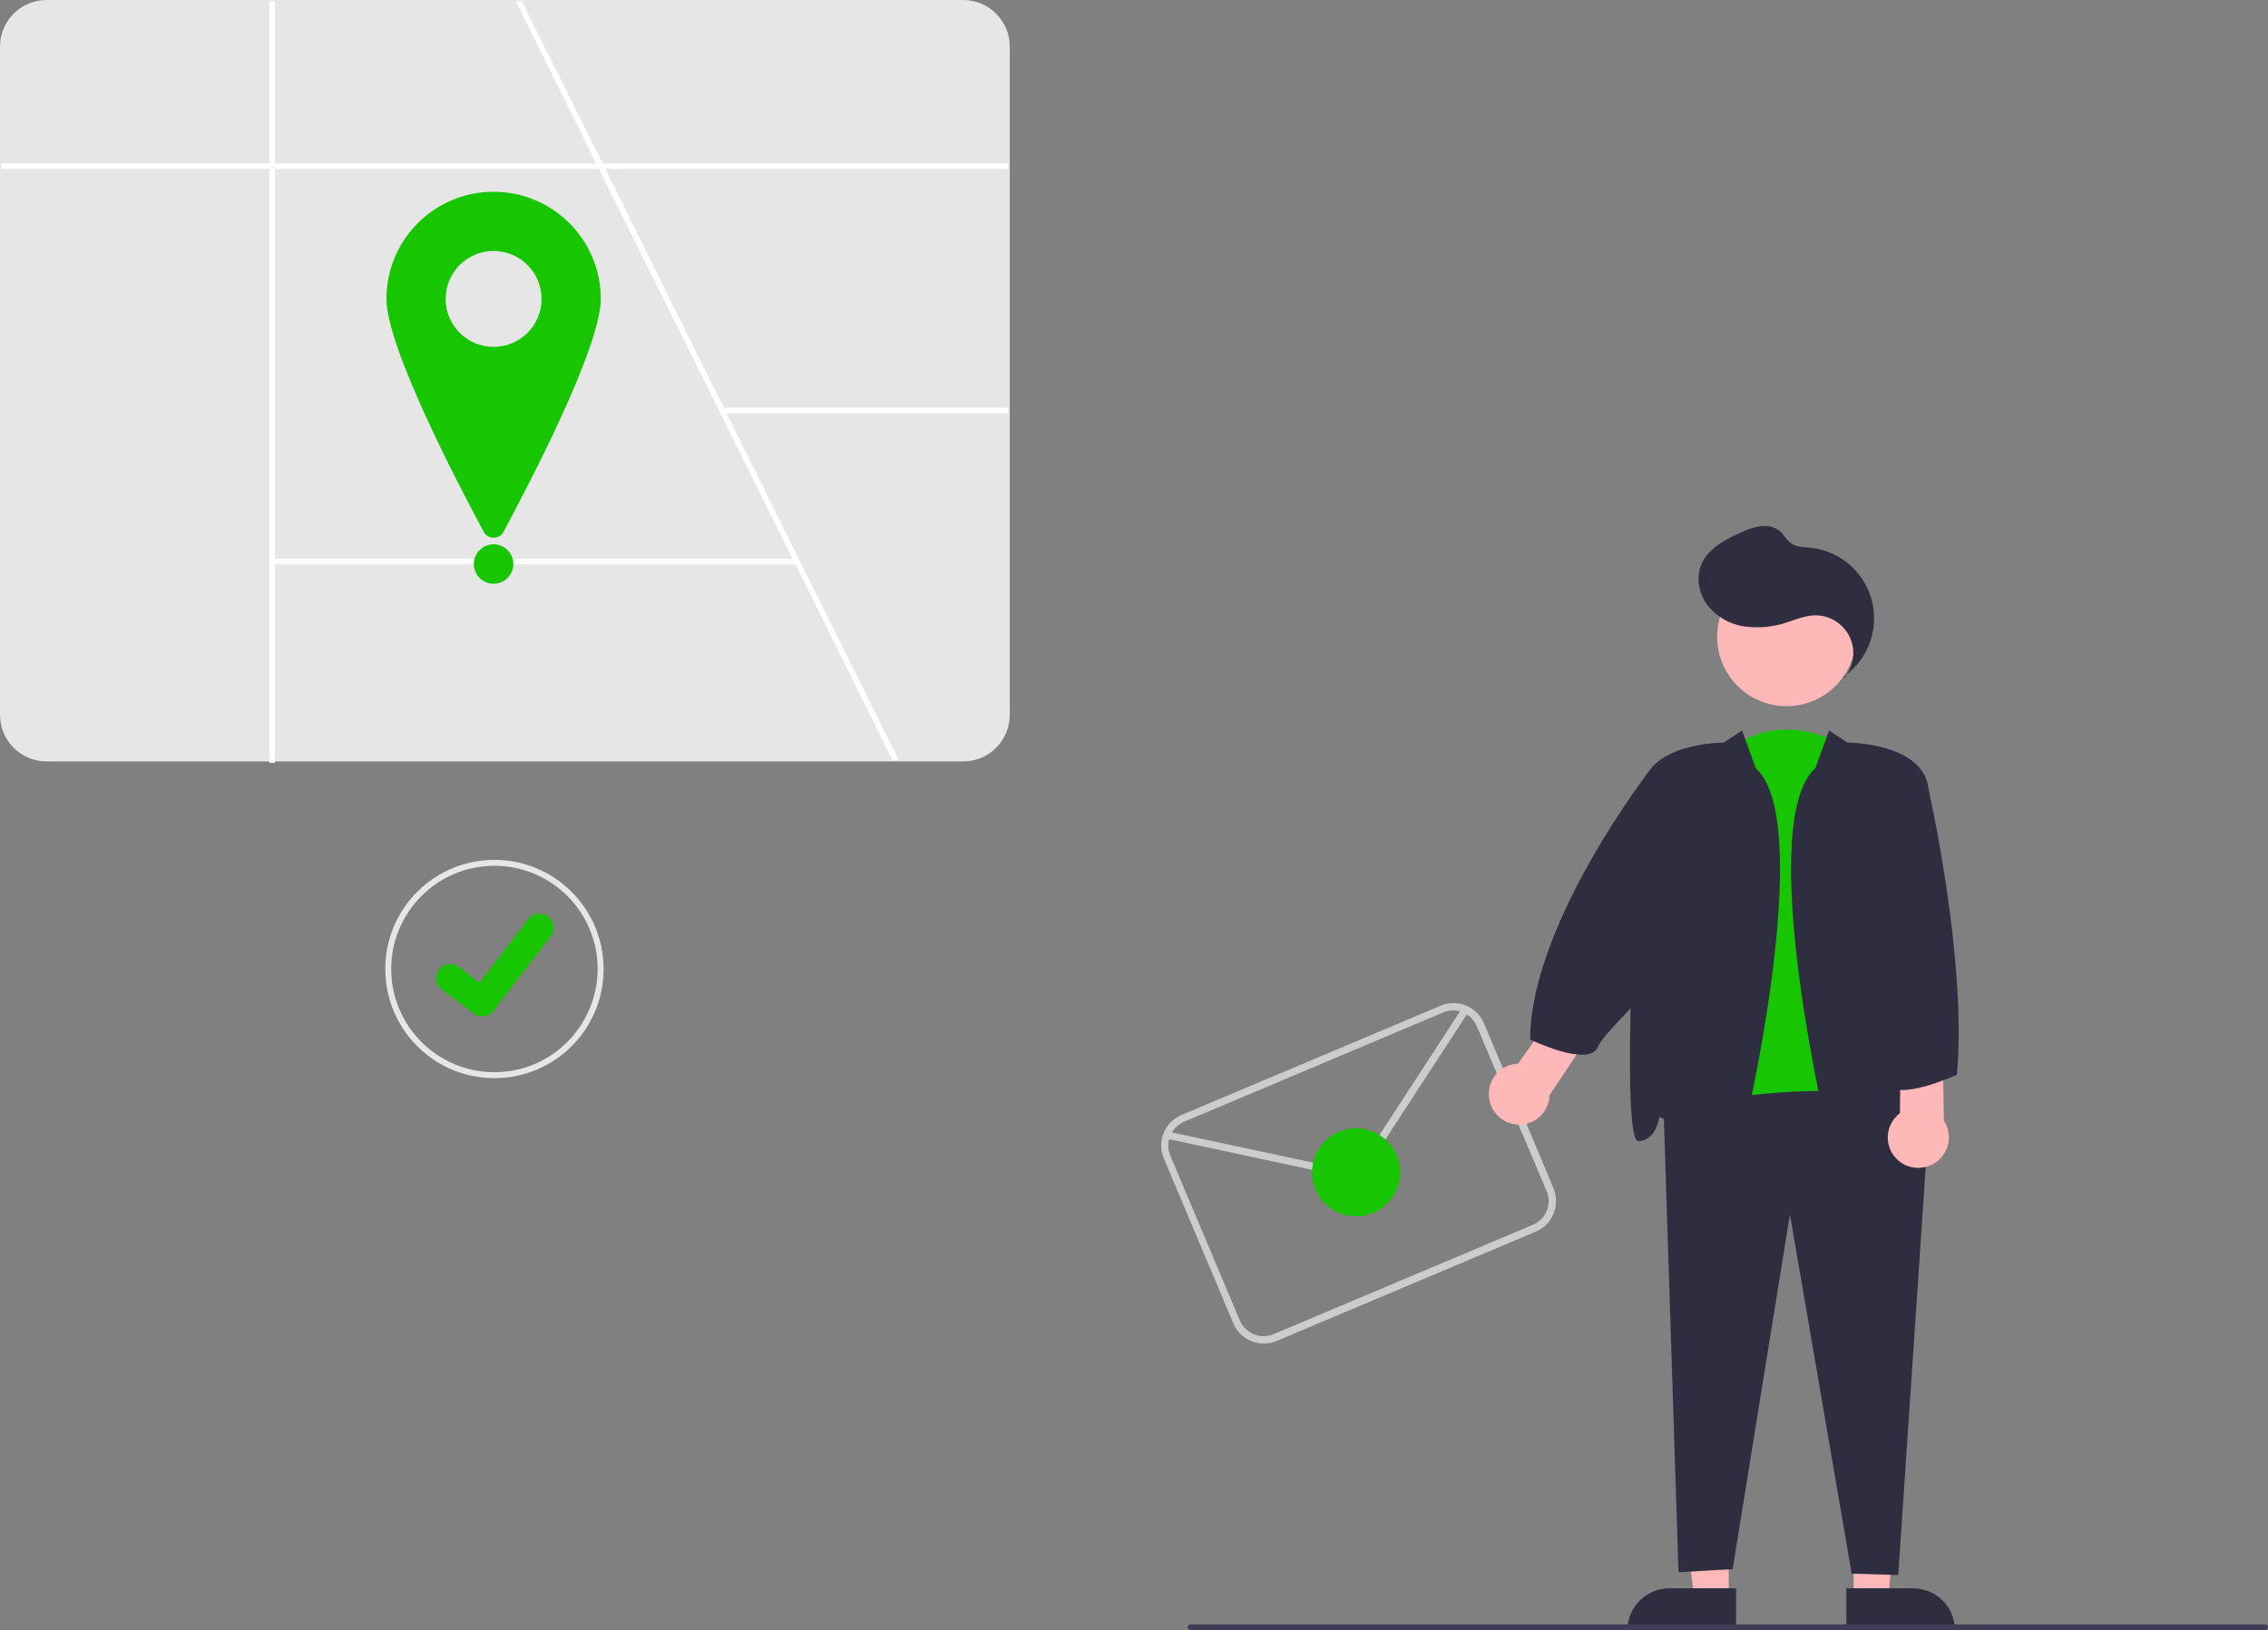 <?xml version="1.0" encoding="utf-8"?>
<!-- Generator: Adobe Illustrator 25.2.1, SVG Export Plug-In . SVG Version: 6.00 Build 0)  -->
<svg version="1.1" id="a0aa7367-9b86-4056-8781-911de8774112"
	 xmlns="http://www.w3.org/2000/svg" xmlns:xlink="http://www.w3.org/1999/xlink" x="0px" y="0px" viewBox="0 0 804.1 578.1"
	 style="enable-background:new 0 0 804.1 578.1;" xml:space="preserve">
<rect x="0" y="0" width="804.1" height="578.1" fill="#808080" stroke="none"/>
<style type="text/css">
	.st0{fill:#E6E6E6;}
	.st1{fill:#FFFFFF;}
	.st2{fill:#17C600;}
	.st3{fill:#CCCCCC;}
	.st4{fill:#FFB8B8;}
	.st5{fill:#2F2E41;}
	.st6{fill:#3F3D56;}
</style>
<path class="st0" d="M341.5,270h-325C7.4,270,0,262.6,0,253.5v-237C0,7.4,7.4,0,16.5,0h325c9.1,0,16.5,7.4,16.5,16.5v237
	C358,262.6,350.6,270,341.5,270z"/>
<polygon class="st1" points="318.6,269.5 316.4,269.5 282,200.1 281,198.1 255.5,146.8 212.3,59.8 211.3,57.8 182.9,0.5 185.1,0.5 
	213.6,57.8 214.6,59.8 256.6,144.6 257.6,146.6 283.1,197.9 "/>
<rect x="0.5" y="57.9" class="st1" width="357" height="2"/>
<rect x="255.9" y="144.6" class="st1" width="101.6" height="2"/>
<rect x="95.5" y="0.5" class="st1" width="2" height="270"/>
<rect x="96.5" y="198.1" class="st1" width="186.1" height="2"/>
<path class="st2" d="M213,106c0,17-25.1,65.1-34.5,82.6c-1,1.9-3.5,2.7-5.4,1.6c-0.7-0.4-1.3-0.9-1.6-1.6
	C162.1,171.1,137,123,137,106c0-21,17-38,38-38S213,85,213,106z"/>
<circle class="st0" cx="175" cy="106" r="17"/>
<circle class="st2" cx="175" cy="200" r="7"/>
<path class="st0" d="M175.3,304.9c-21.4,0-38.7,17.3-38.7,38.7s17.3,38.7,38.7,38.7S214,365,214,343.6c0,0,0,0,0,0
	C214,322.2,196.6,304.9,175.3,304.9z M175.3,380.2c-20.2,0-36.6-16.4-36.6-36.6c0-20.2,16.4-36.6,36.6-36.6
	c20.2,0,36.6,16.4,36.6,36.6c0,0,0,0,0,0C211.8,363.8,195.5,380.2,175.3,380.2L175.3,380.2z"/>
<path class="st2" d="M194.3,325c-2.2-1.7-5.3-1.3-7,0.9L170,348.5l-7.3-5.6c-2.2-1.7-5.3-1.3-7,0.9c-1.7,2.2-1.3,5.3,0.9,7
	c0,0,0,0,0,0l11.3,8.6l0.1,0c0.9,0.7,1.9,1,3,1c1.6,0,3-0.7,4-2l20.3-26.5C196.9,329.9,196.5,326.7,194.3,325z"/>
<path class="st3" d="M550.8,421.4l-9.6-22.9l-8.3-19.6l-6.8-16.1c-2.5-5.9-9.4-8.7-15.3-6.2l-92,38.8c-5.9,2.5-8.7,9.4-6.2,15.3
	l24.7,58.6c2.5,5.9,9.3,8.7,15.3,6.2c0,0,0,0,0,0l92-38.8C550.5,434.2,553.2,427.3,550.8,421.4z M543.5,434.3l-92,38.8
	c-4.6,1.9-9.9-0.2-11.9-4.8l-24.7-58.6c-0.8-1.8-0.9-3.9-0.4-5.8c0.2-0.9,0.6-1.7,1-2.4c1-1.6,2.5-2.9,4.2-3.7l92-38.8
	c1.9-0.8,4-0.9,5.9-0.4c0.9,0.2,1.7,0.6,2.4,1.1c1.6,1,2.8,2.4,3.6,4.2l7.1,16.8v0l7.7,18.2l10,23.6
	C550.3,427,548.1,432.3,543.5,434.3L543.5,434.3z"/>
<path class="st3" d="M480.9,415.7c-2.5,1-5.2,1.3-7.8,0.8l-59.8-12.8l0.5-2.5l59.8,12.8c4.2,0.9,8.6-0.9,10.9-4.5l34-52.2l2.2,1.4
	l-34,52.2C485.3,413,483.3,414.7,480.9,415.7z"/>
<circle class="st2" cx="480.8" cy="415.7" r="15.6"/>
<path class="st2" d="M652.3,263.8c0,0-20.3-12.8-39.4,2.1L600,399.2c0,0,48,37.3,59.7,2.1L652.3,263.8z"/>
<polygon class="st4" points="657.2,566.7 669.5,566.7 673.6,519.6 657.2,519.4 "/>
<path class="st5" d="M693.1,578.1l-38.5,0l0,0l0-14.9l0,0l23.6,0C686.5,563.2,693.1,569.8,693.1,578.1
	C693.1,578.1,693.1,578.1,693.1,578.1L693.1,578.1L693.1,578.1z"/>
<polygon class="st4" points="612.9,566.7 600.7,566.7 594.8,519.4 612.9,519.4 "/>
<path class="st5" d="M591.9,563.2h23.6l0,0v14.9l0,0H577l0,0l0,0C577,569.8,583.7,563.2,591.9,563.2z"/>
<path class="st5" d="M683.7,399.7l-10.7,158.8l-16.5-0.5l-21.9-127.4l-20.3,125.8l-19.2,1.1l-5.3-164.2
	C589.9,393.3,670.9,375.2,683.7,399.7z"/>
<circle class="st4" cx="633.4" cy="225.8" r="24.6"/>
<path class="st5" d="M648.5,259l6.4,4.3c0,0,26.6,0,28.8,16s8,125.3,1.6,125.3s-7.5-8.5-7.5-8.5s-4.3,1.1-12.8,9.6
	s-13.9,8.5-17.1-4.3s-24.5-110.9-4.3-129L648.5,259z"/>
<path class="st5" d="M617.6,259l-6.4,4.3c0,0-26.6,0-28.8,16s-8,125.3-1.6,125.3s7.5-8.5,7.5-8.5s4.3,1.1,12.8,9.6
	s13.9,8.5,17.1-4.3s24.5-110.9,4.3-129L617.6,259z"/>
<path class="st5" d="M653.4,240.8c5.1-5.4,4.9-13.8-0.5-18.9c-2.6-2.5-6.1-3.8-9.6-3.7c-3.4,0.1-6.6,1.5-9.8,2.5
	c-4.9,1.7-10.2,2.1-15.3,1.4c-5.2-0.8-9.8-3.6-13-7.7c-3-4.2-4-10-1.8-14.7c2.5-5.4,8.3-8.4,13.7-10.8c2.2-1.1,4.5-1.9,7-2.3
	c2.5-0.4,5,0.2,6.9,1.7c1.5,1.3,2.4,3.3,4.1,4.4c1.9,1.3,4.3,1.3,6.6,1.5c13.9,1.4,24,13.7,22.6,27.6c-0.7,7.2-4.5,13.7-10.4,18
	L653.4,240.8z"/>
<path class="st4" d="M528.1,390.2c-1.3-5.8,2.4-11.5,8.2-12.8c0.6-0.1,1.2-0.2,1.9-0.2l16.3-23l10.5,10.7l-15.6,23.4
	c-0.2,6-5.2,10.7-11.1,10.5C533.3,398.6,529.1,395.1,528.1,390.2L528.1,390.2z"/>
<path class="st4" d="M672.7,411.2c-4.3-4-4.6-10.8-0.5-15.2c0.4-0.5,0.9-0.9,1.4-1.3l0.3-28.2l14.8,2.8l0.5,28.1
	c3.3,5,1.8,11.7-3.1,14.9C681.8,415.1,676.3,414.6,672.7,411.2z"/>
<path class="st5" d="M590.4,344.6l-4.2-66.9L585,273c0,0-42.4,54.6-42.5,95.6c0,0,20.8,10.1,24,2.7C567.7,368.3,572,364,590.4,344.6
	L590.4,344.6z"/>
<path class="st5" d="M680,277.7l3.8,2.4c0,0,13.7,60.5,10,101c0,0-21.9,10.1-25.1,2.7S680,277.7,680,277.7z"/>
<path class="st6" d="M803.1,578h-381c-0.6,0-1-0.4-1-1s0.4-1,1-1h381c0.6,0,1,0.4,1,1S803.7,578,803.1,578z"/>
</svg>
